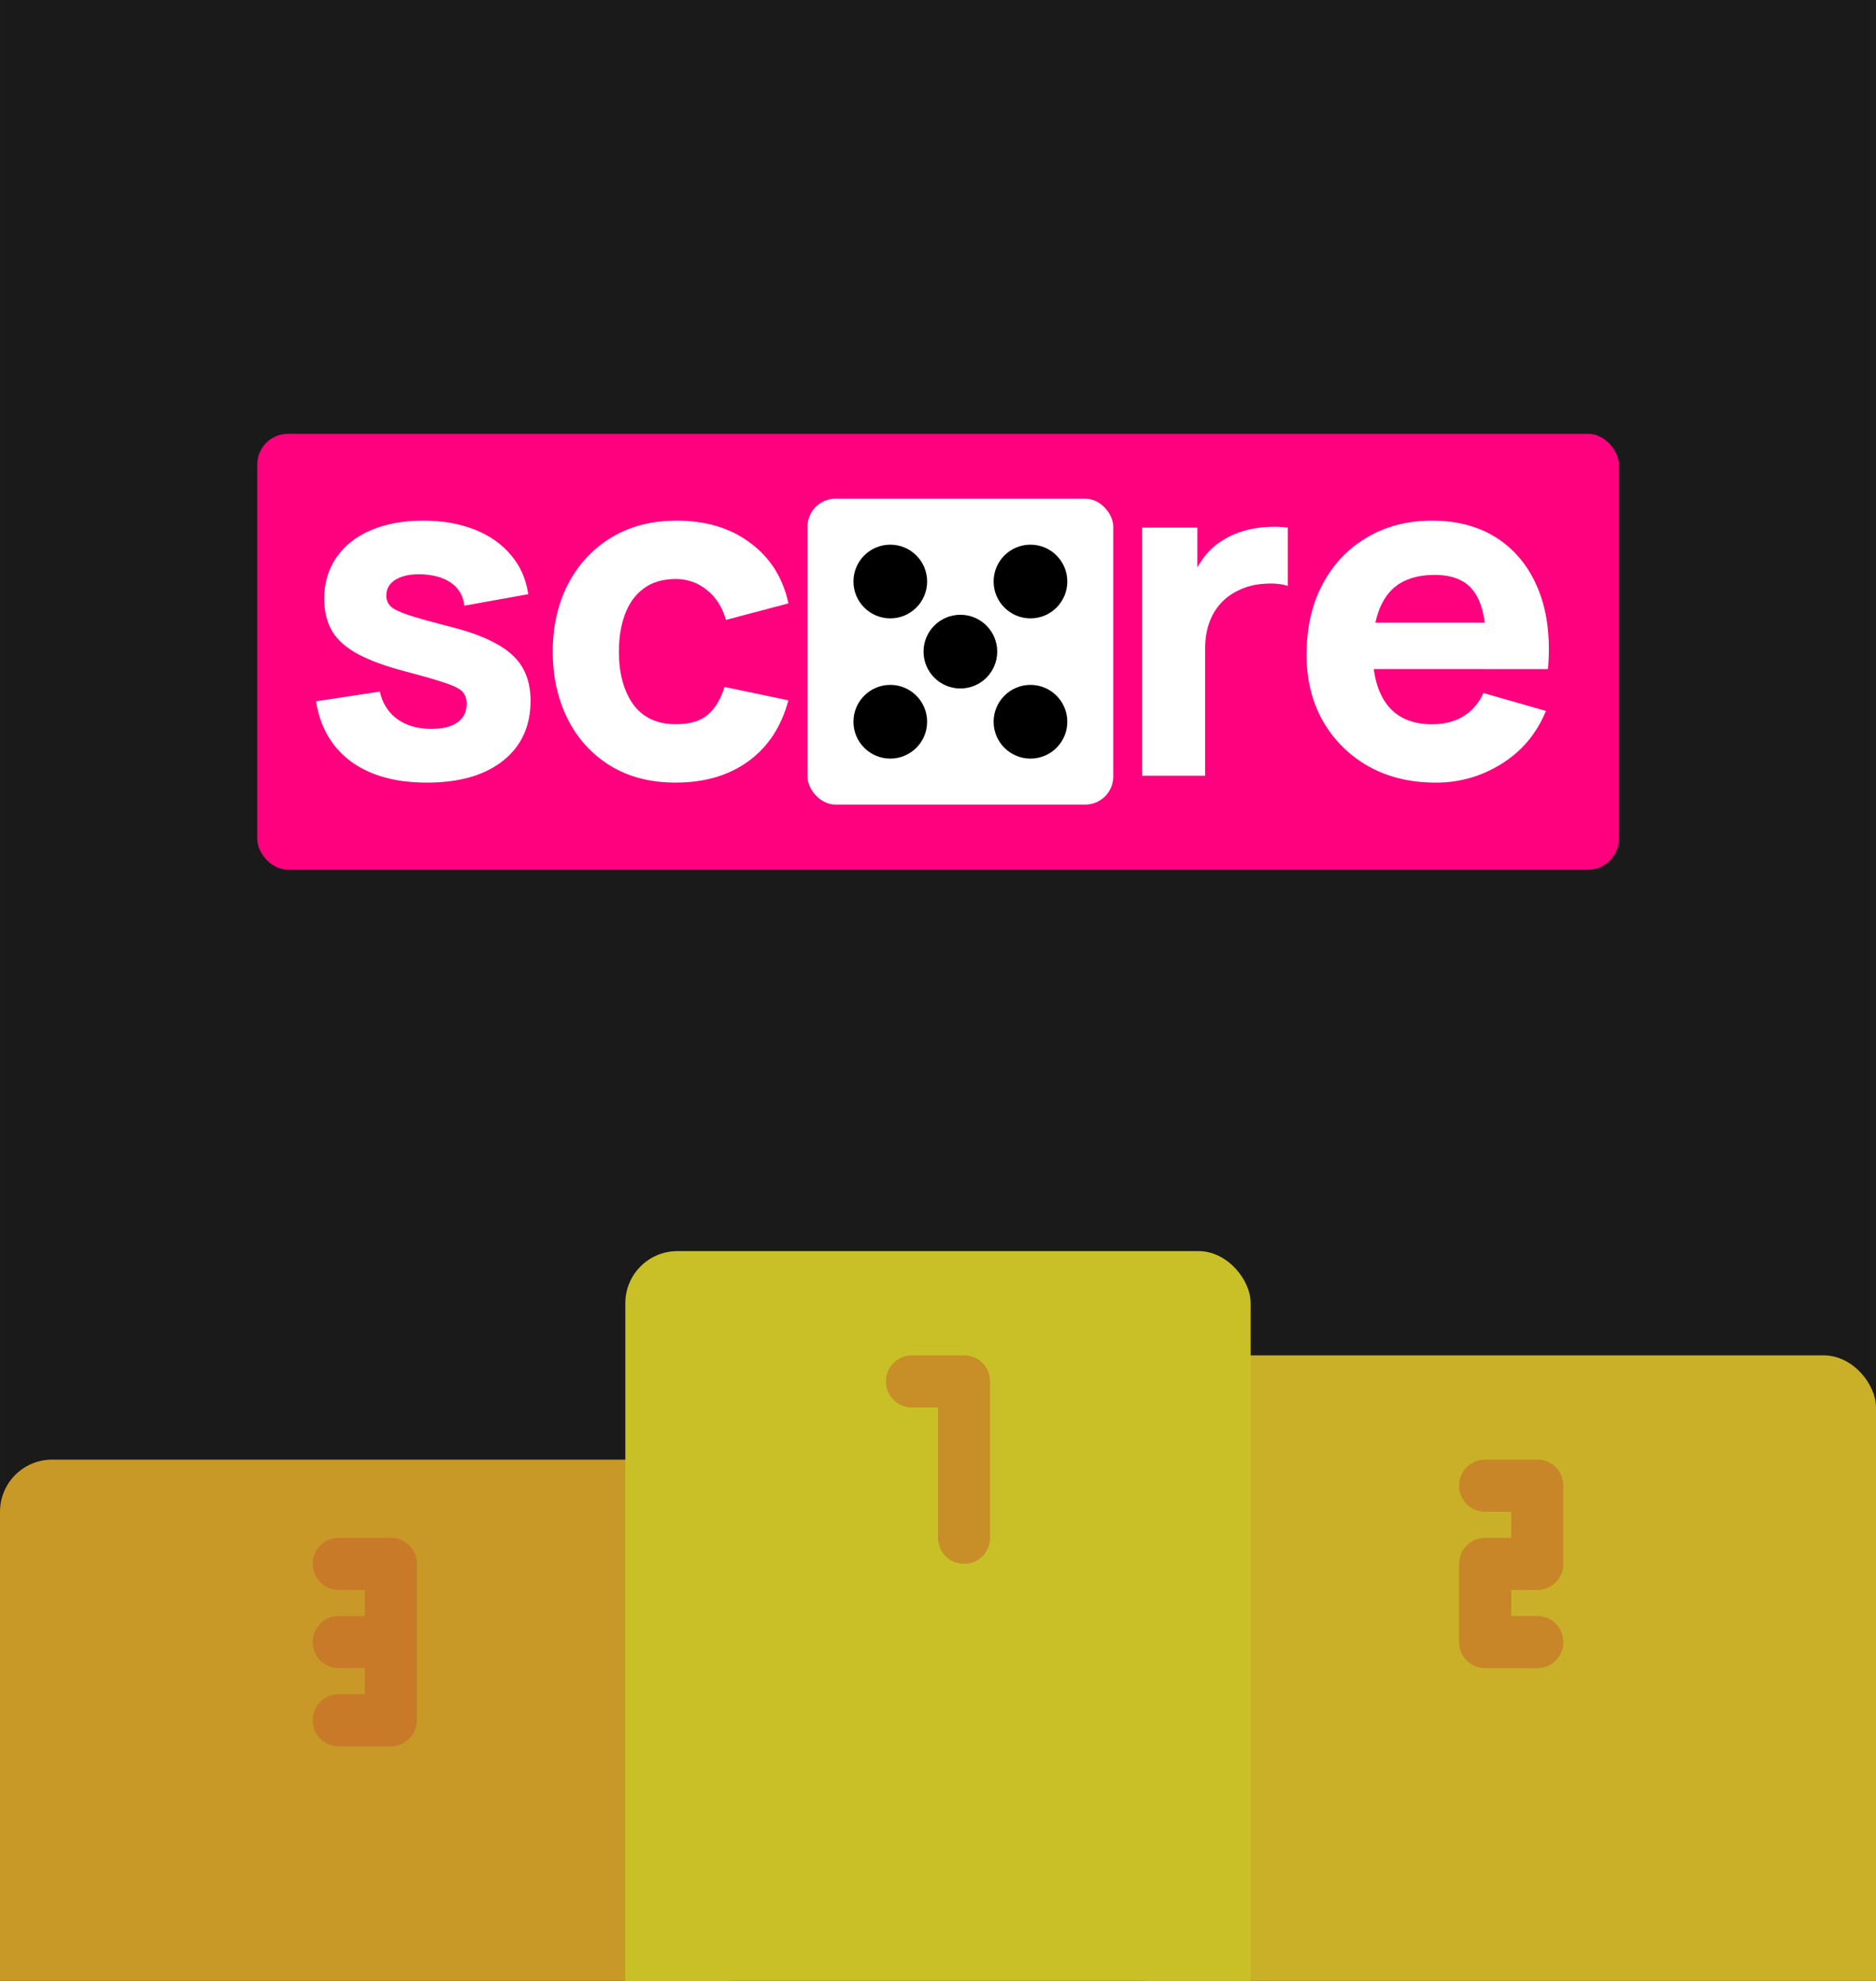 <?xml version="1.0" encoding="UTF-8" standalone="no"?>
<svg
   xmlns:dc="http://purl.org/dc/elements/1.1/"
   xmlns:cc="http://creativecommons.org/ns#"
   xmlns:rdf="http://www.w3.org/1999/02/22-rdf-syntax-ns#"
   xmlns:svg="http://www.w3.org/2000/svg"
   xmlns="http://www.w3.org/2000/svg"
   xmlns:sodipodi="http://sodipodi.sourceforge.net/DTD/sodipodi-0.dtd"
   xmlns:inkscape="http://www.inkscape.org/namespaces/inkscape"
   width="360"
   height="380"
   viewBox="0 0 95.25 100.542"
   version="1.1"
   id="svg28"
   sodipodi:docname="score.svg"
   inkscape:version="1.0.2 (e86c870879, 2021-01-15)">
  <defs
     id="defs32" />
  <sodipodi:namedview
     pagecolor="#ffffff"
     bordercolor="#666666"
     borderopacity="1"
     objecttolerance="10"
     gridtolerance="10"
     guidetolerance="10"
     inkscape:pageopacity="0"
     inkscape:pageshadow="2"
     inkscape:window-width="1366"
     inkscape:window-height="704"
     id="namedview30"
     showgrid="true"
     inkscape:zoom="1.1528161"
     inkscape:cx="131.03137"
     inkscape:cy="191.93999"
     inkscape:window-x="0"
     inkscape:window-y="0"
     inkscape:window-maximized="1"
     inkscape:current-layer="svg28"
     inkscape:document-rotation="0"
     showguides="false">
    <inkscape:grid
       type="xygrid"
       id="grid868"
       originx="9.5339714e-06"
       originy="0" />
  </sodipodi:namedview>
  <rect
     style="fill:#1a1a1a;fill-opacity:1;stroke-width:0.529;stroke-linecap:round;stroke-linejoin:round;paint-order:stroke markers fill"
     id="rect870"
     width="95.25"
     height="100.542"
     x="-0"
     y="0"
     ry="0" />
  <rect
     style="fill:#c99928;fill-opacity:1;stroke-width:0.529;stroke-linecap:round;stroke-linejoin:round;paint-order:stroke markers fill"
     id="rect873"
     width="37.042"
     height="31.75"
     x="-0"
     y="74.084"
     ry="2.646" />
  <rect
     style="fill:#c9b028;fill-opacity:1;stroke-width:0.529;stroke-linecap:round;stroke-linejoin:round;paint-order:stroke markers fill"
     id="rect877"
     width="37.042"
     height="37.042"
     x="58.208"
     y="68.792"
     ry="2.646" />
  <rect
     style="fill:#c9c028;fill-opacity:1;stroke-width:0.529;stroke-linecap:round;stroke-linejoin:round;paint-order:stroke markers fill"
     id="rect875"
     width="31.75"
     height="42.333"
     x="31.75"
     y="63.5"
     ry="2.646" />
  <path
     id="rect879"
     style="fill:#c95c28;fill-opacity:0.5;stroke-width:0.529;stroke-linecap:round;stroke-linejoin:round;paint-order:stroke markers fill"
     d="m 46.302,68.792 c -0.733,0 -1.323,0.59 -1.323,1.323 0,0.733 0.59,1.323 1.323,1.323 h 1.323 v 6.615 c 0,0.733 0.59,1.323 1.323,1.323 0.733,0 1.323,-0.59 1.323,-1.323 v -7.938 c 0,-0.733 -0.59,-1.323 -1.323,-1.323 z" />
  <path
     id="rect883"
     style="fill:#c95c28;fill-opacity:0.5;stroke-width:0.529;stroke-linecap:round;stroke-linejoin:round;paint-order:stroke markers fill"
     d="m 75.406,74.084 c -0.733,0 -1.323,0.59 -1.323,1.323 0,0.733 0.59,1.323 1.323,1.323 h 1.323 v 1.323 h -1.323 c -0.733,0 -1.323,0.59 -1.323,1.323 v 3.969 c 0,0.733 0.59,1.323 1.323,1.323 h 2.646 c 0.733,0 1.323,-0.59 1.323,-1.323 0,-0.733 -0.59,-1.323 -1.323,-1.323 h -1.323 v -1.323 h 1.323 c 0.046,0 0.091,-0.002 0.135,-0.007 0.669,-0.068 1.188,-0.629 1.188,-1.316 v -3.969 c 0,-0.733 -0.59,-1.323 -1.323,-1.323 z" />
  <path
     id="rect911"
     style="fill:#c95c28;fill-opacity:0.5;stroke-width:0.529;stroke-linecap:round;stroke-linejoin:round;paint-order:stroke markers fill"
     d="m 17.198,78.052 c -0.733,0 -1.323,0.59 -1.323,1.323 0,0.733 0.59,1.323 1.323,1.323 h 1.323 v 1.323 h -1.323 c -0.733,0 -1.323,0.59 -1.323,1.323 0,0.733 0.59,1.323 1.323,1.323 h 1.323 v 1.323 h -1.323 c -0.733,0 -1.323,0.59 -1.323,1.323 0,0.733 0.59,1.323 1.323,1.323 h 2.646 c 0.046,0 0.091,-0.002 0.135,-0.007 0.669,-0.068 1.188,-0.629 1.188,-1.316 v -7.938 c 0,-0.733 -0.59,-1.323 -1.323,-1.323 z" />
  <g
     id="g1780"
     transform="translate(0.368,1.058)">
    <rect
       width="69.131"
       height="22.122"
       ry="1.561"
       fill="#ff007f"
       stop-color="#000000"
       stroke-linecap="round"
       stroke-width="0.309"
       style="paint-order:markers stroke fill"
       id="rect1031"
       x="12.692"
       y="20.96" />
    <g
       fill="#ffffff"
       id="g1045"
       transform="matrix(0.691,0,0,0.691,12.692,20.96)">
      <rect
         x="40.433"
         y="4.767"
         width="22.465"
         height="22.465"
         ry="2.051"
         stop-color="#000000"
         stroke-linecap="round"
         stroke-width="0.34"
         style="paint-order:markers stroke fill"
         id="rect1033" />
      <g
         stroke-width="0.844"
         id="g1043">
        <path
           d="m 12.453,25.621 q -3.443,0 -5.57,-1.553 Q 4.773,22.498 4.317,19.646 l 4.692,-0.709 q 0.287,1.283 1.266,2.009 0.996,0.726 2.515,0.726 1.249,0 1.924,-0.473 0.675,-0.489 0.675,-1.35 0,-0.54 -0.27,-0.861 -0.27,-0.338 -1.215,-0.658 -0.928,-0.321 -2.903,-0.844 -2.228,-0.574 -3.562,-1.283 -1.333,-0.709 -1.924,-1.688 -0.591,-0.996 -0.591,-2.397 0,-1.755 0.895,-3.038 0.895,-1.3 2.515,-1.992 1.637,-0.709 3.848,-0.709 2.144,0 3.798,0.658 1.654,0.658 2.667,1.874 1.03,1.215 1.266,2.869 l -4.692,0.844 q -0.118,-1.013 -0.878,-1.603 -0.76,-0.591 -2.059,-0.692 -1.266,-0.084 -2.042,0.338 -0.76,0.422 -0.76,1.215 0,0.473 0.321,0.793 0.338,0.321 1.367,0.658 1.046,0.338 3.173,0.878 2.076,0.54 3.325,1.266 1.266,0.709 1.84,1.722 0.574,0.996 0.574,2.414 0,2.802 -2.026,4.405 -2.026,1.603 -5.604,1.603 z"
           id="path1035" />
        <path
           d="m 30.761,25.621 q -2.836,0 -4.861,-1.266 Q 23.874,23.089 22.794,20.912 21.714,18.734 21.714,16 q 0,-2.768 1.114,-4.946 1.131,-2.177 3.173,-3.426 2.042,-1.249 4.827,-1.249 3.224,0 5.401,1.637 2.194,1.62 2.802,4.439 l -4.591,1.215 q -0.405,-1.418 -1.418,-2.211 -0.996,-0.793 -2.262,-0.793 -1.452,0 -2.38,0.709 -0.928,0.692 -1.367,1.907 -0.439,1.198 -0.439,2.717 0,2.38 1.046,3.865 1.063,1.468 3.139,1.468 1.553,0 2.363,-0.709 0.81,-0.709 1.215,-2.026 l 4.692,0.979 q -0.776,2.903 -2.937,4.473 -2.16,1.57 -5.334,1.57 z"
           id="path1037" />
        <path
           d="M 65.025,25.115 V 6.886 h 4.051 v 4.456 l -0.439,-0.574 q 0.354,-0.945 0.945,-1.722 0.591,-0.776 1.452,-1.283 0.658,-0.405 1.435,-0.625 0.776,-0.236 1.603,-0.287 0.827,-0.068 1.654,0.034 v 4.287 q -0.76,-0.236 -1.772,-0.152 -0.996,0.068 -1.806,0.456 -0.81,0.371 -1.367,0.996 -0.557,0.608 -0.844,1.452 -0.287,0.827 -0.287,1.874 v 9.317 z"
           id="path1039" />
        <path
           d="m 86.588,25.621 q -2.802,0 -4.946,-1.198 -2.127,-1.215 -3.342,-3.325 -1.198,-2.127 -1.198,-4.861 0,-2.988 1.181,-5.199 1.181,-2.211 3.258,-3.426 2.076,-1.232 4.777,-1.232 2.869,0 4.878,1.35 2.009,1.35 2.971,3.798 0.962,2.447 0.675,5.756 h -4.54 v -1.688 q 0,-2.785 -0.895,-4 -0.878,-1.232 -2.886,-1.232 -2.346,0 -3.46,1.435 -1.097,1.418 -1.097,4.203 0,2.549 1.097,3.95 1.114,1.384 3.258,1.384 1.35,0 2.312,-0.591 0.962,-0.591 1.468,-1.705 l 4.591,1.317 q -1.03,2.498 -3.258,3.882 -2.211,1.384 -4.844,1.384 z m -6.043,-8.338 v -3.41 h 12.085 v 3.41 z"
           id="path1041" />
      </g>
    </g>
    <g
       stroke-linecap="round"
       stroke-width="0.515"
       id="g1057"
       transform="matrix(0.691,0,0,0.691,12.692,20.96)">
      <circle
         cx="51.666"
         cy="16"
         r="2.707"
         stop-color="#000000"
         style="paint-order:markers stroke fill"
         id="circle1047" />
      <circle
         cx="46.516"
         cy="21.15"
         r="2.707"
         stop-color="#000000"
         style="paint-order:markers stroke fill"
         id="circle1049" />
      <circle
         cx="46.516"
         cy="10.85"
         r="2.707"
         stop-color="#000000"
         style="paint-order:markers stroke fill"
         id="circle1051" />
      <circle
         cx="56.816"
         cy="10.85"
         r="2.707"
         stop-color="#000000"
         style="paint-order:markers stroke fill"
         id="circle1053" />
      <circle
         cx="56.816"
         cy="21.15"
         r="2.707"
         stop-color="#000000"
         style="paint-order:markers stroke fill"
         id="circle1055" />
    </g>
  </g>
</svg>

